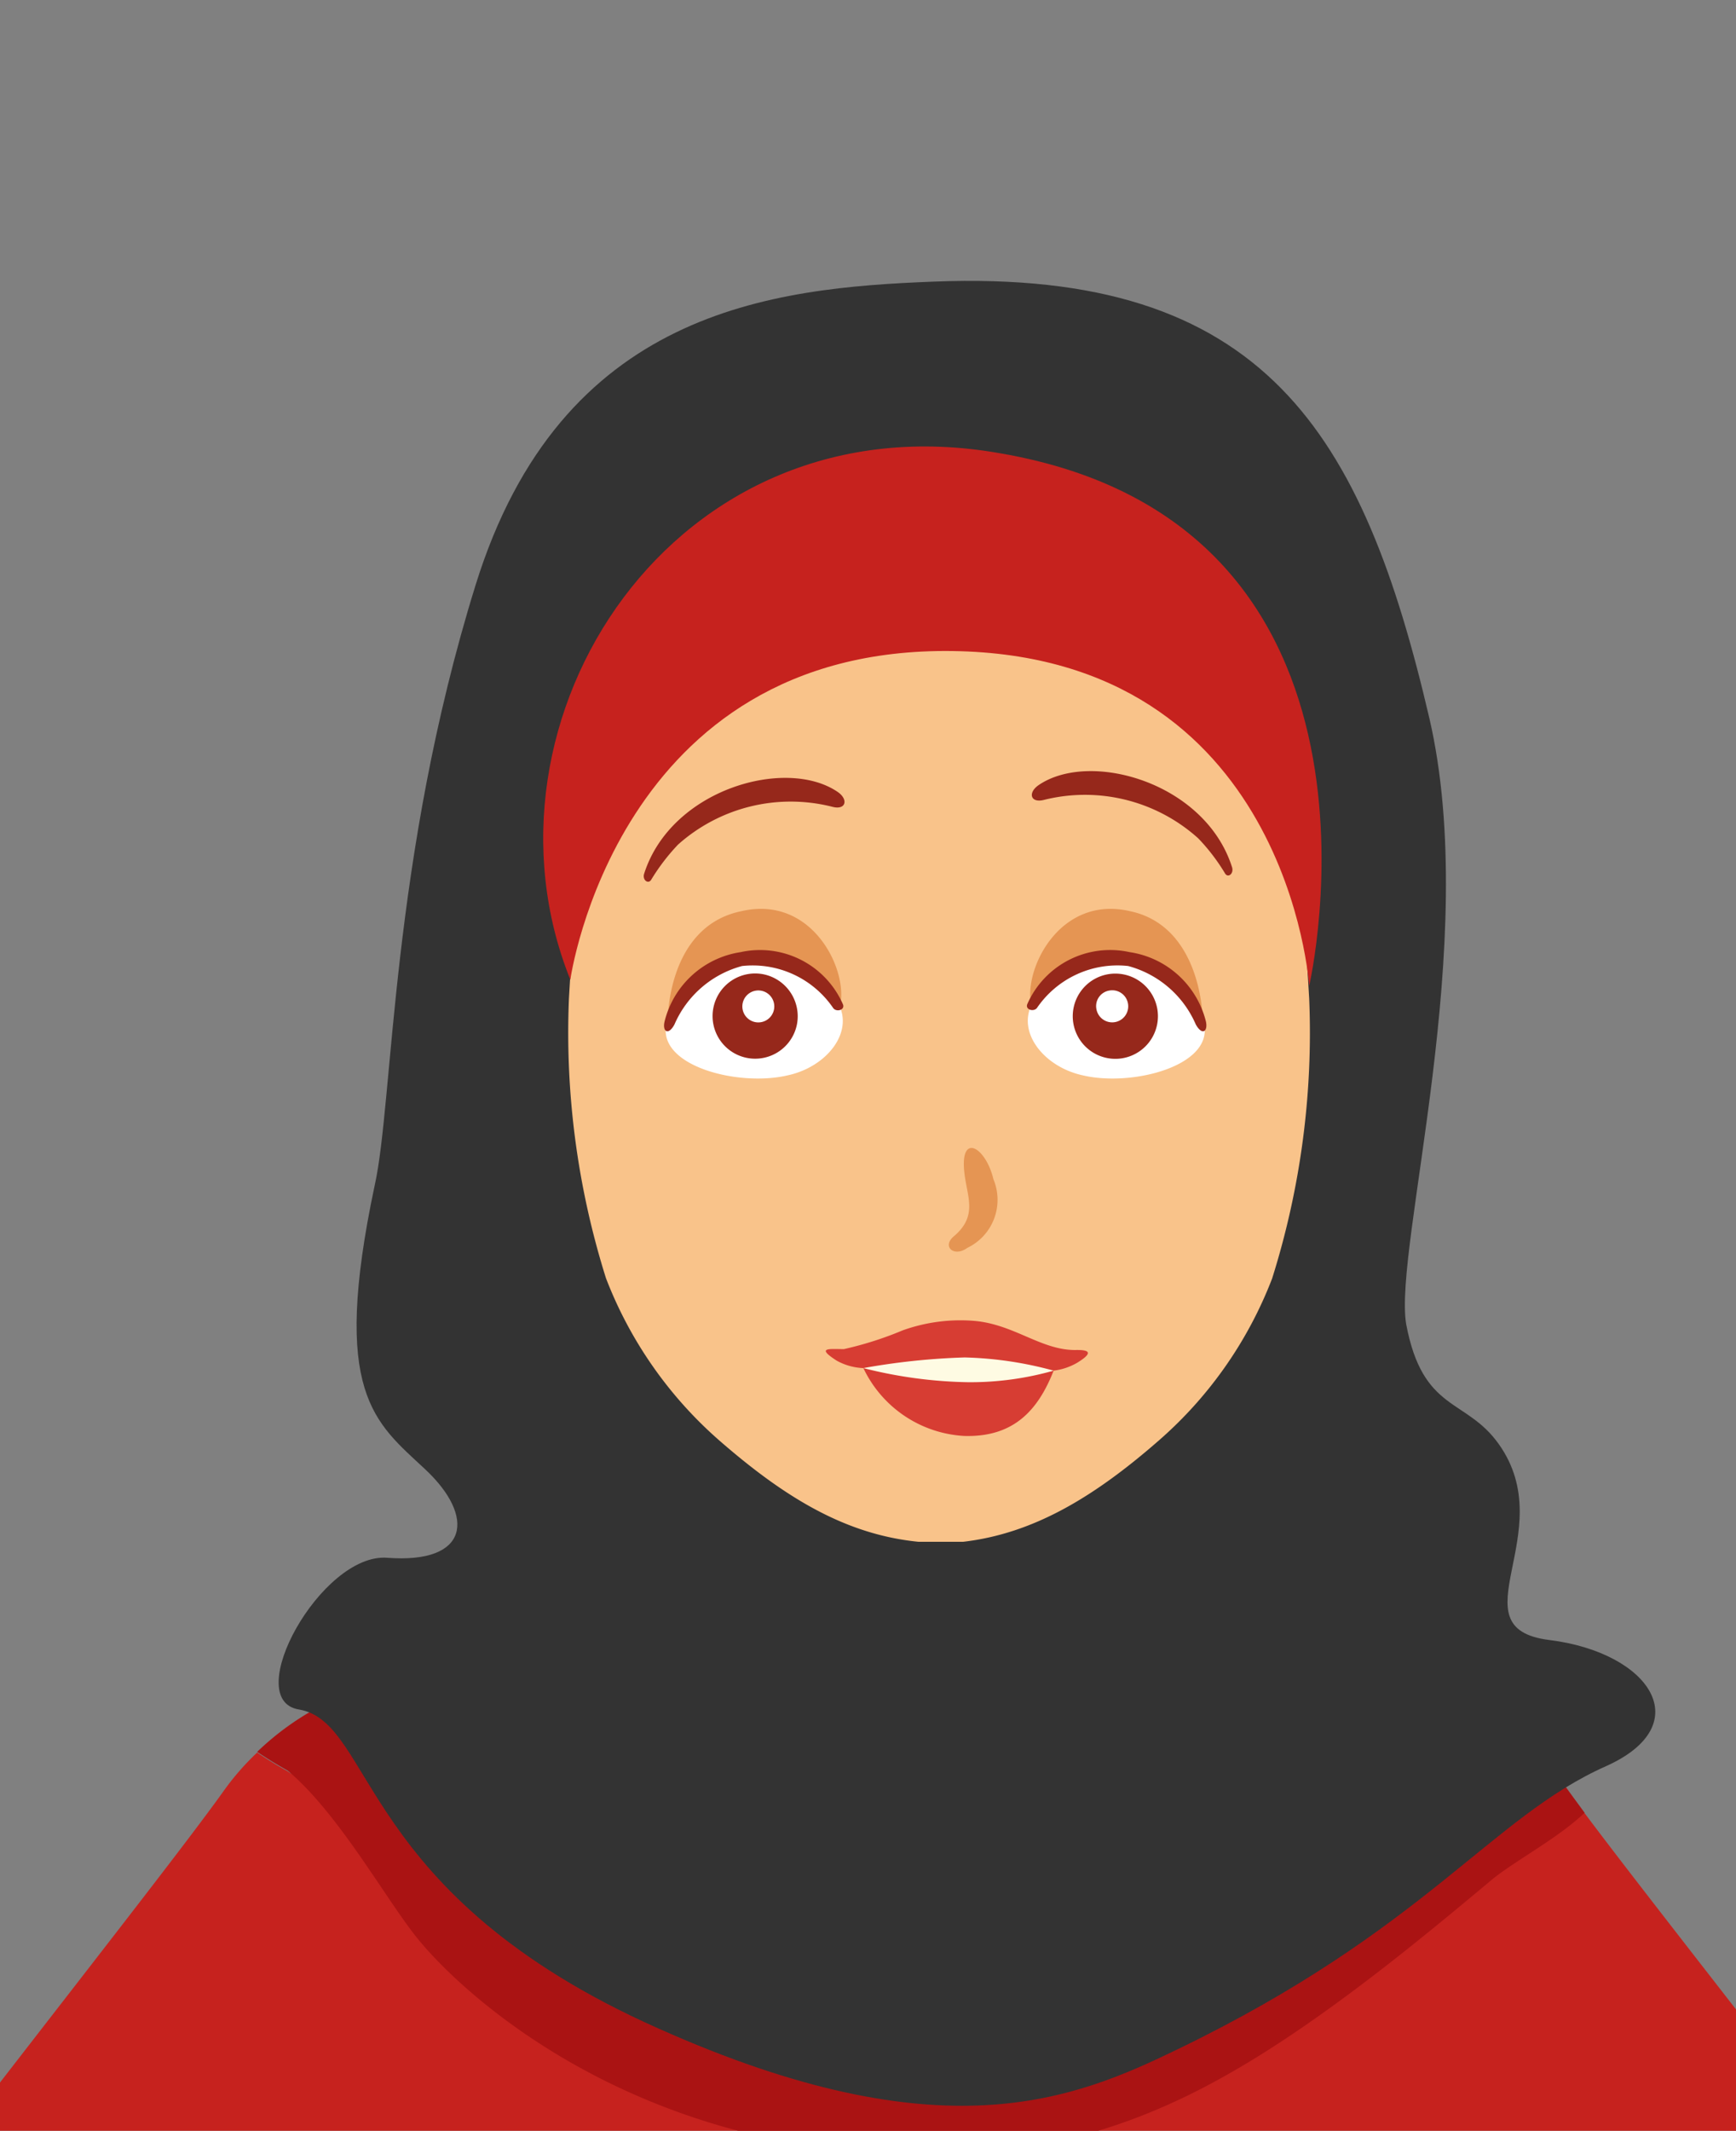 <svg id="Layer_1" data-name="Layer 1" xmlns="http://www.w3.org/2000/svg" viewBox="0 0 75 92"><rect x="0" y="0" width="75" height="92" fill="#808080" stroke="none"/><defs><style>.cls-1{fill:#c6221e;}.cls-2{fill:#aa1313;}.cls-3{fill:#333;}.cls-4{fill:#f9c38a;}.cls-5{fill:#e59553;}.cls-6{fill:#d73d33;}.cls-7{fill:#fefbe3;}.cls-8{fill:#fff;}.cls-9{fill:#96281b;}</style></defs><path class="cls-1" d="M89.34,106C87,101.82,72.73,84,68.44,78.26c-1.23,1.18-4.25,1.91-5.29,2.78-2.62,2.19-48.52-2.74-50.72-4.56q-.67-.37-1.32-.81a11.22,11.22,0,0,0-1.47,1.69c-3.21,4.5-19,24.21-21.56,28.64-1.88,3.27.68,6.72,2.41,9.55,5.93,9.74,21.16,22.23,21.16,22.23l4.77-5.08C13.37,129,.65,113.53-.71,108.52c4.06-3.51,18-16.43,18-16.43s-1.6,3.75-2.62,7.06c-.84,2.74-1.29,5.74,1.67,10.45a26.45,26.45,0,0,1,2.83,5.84c2,6.33,2,13,2.14,16.61l34.56.41a62.58,62.58,0,0,1,2.4-16.41,24.56,24.56,0,0,1,2.43-6.23,13.56,13.56,0,0,0,2-10.61,30.11,30.11,0,0,0-2.45-7.12s13.93,12.92,18,16.43c-1.31,4.85-13.28,19.55-16.8,23.8L66,137.51s15-12.22,20.9-22C88.66,112.72,91.22,109.27,89.34,106Z"/><path class="cls-1" d="M44.85,77.64c6-.28,12.3-.45,18.13-1.83.79-.19,1.73-.5,2.68-.73a11.87,11.87,0,0,0-5.92-2.64l-21,2.28-21-2.28a10.1,10.1,0,0,0-2.33.59,25.64,25.64,0,0,0,12.58,4.43A164.64,164.64,0,0,0,44.85,77.64Z"/><path class="cls-2" d="M18,83.65c1.81,2.27,9.14,9.27,21.8,9.39,6.89.07,11.7-2.24,16.46-5.5,2.81-1.93,5.44-4.08,8.06-6.27,1-.87,2.91-1.83,4.14-3l-.66-.9a12,12,0,0,0-2.12-2.28c-1,.23-1.89.54-2.68.73-5.83,1.38-12.17,1.55-18.13,1.83a164.64,164.64,0,0,1-16.92-.18A25.64,25.64,0,0,1,15.35,73a12,12,0,0,0-4.24,2.64q.64.43,1.32.81C14.63,78.3,16.63,81.94,18,83.65Z"/><path class="cls-3" d="M40.33,12.16c-7,.27-16.09,1.22-19.78,13.09S17,47.54,16.19,51.17c-1.91,9,0,10.23,2.18,12.27s1.91,4.09-1.64,3.82c-2.85-.22-6.35,6.13-3.82,6.55,3.28.54,2.52,8,15.55,13.78,12.21,5.45,17.93,3.07,22.44.88,10.71-5.18,13.51-10,18.48-12.21,4-1.79,1.91-4.91-2.45-5.45-4.14-.52.54-4.64-2.18-8.46-1.42-2-3.28-1.36-4-5.18C60.2,53.85,64,40.68,61.75,31,58.88,18.7,54.65,11.59,40.33,12.16Z"/><path class="cls-4" d="M56.56,43.11c-.46-7.86-.8-11.24-5.81-14.73a18.61,18.61,0,0,0-10.1-2.75h-.16a18.61,18.61,0,0,0-10.1,2.75c-5,3.49-5.35,6.87-5.81,14.73a35.28,35.28,0,0,0,1.6,12.08,17.78,17.78,0,0,0,4.89,7c2.89,2.52,5.5,4.07,8.61,4.38.27,0,1.61,0,1.93,0,3-.35,5.61-1.89,8.45-4.37a17.7,17.7,0,0,0,4.9-7A35.28,35.28,0,0,0,56.56,43.11Z"/><path class="cls-5" d="M42.92,50.92c-.34-1.43-1.48-2.05-1.25-.23.12,1,.57,1.81-.45,2.68-.55.45,0,.93.57.51A2.3,2.3,0,0,0,42.92,50.92Z"/><path class="cls-6" d="M46.45,58.29c-1.49,0-2.65-1.12-4.38-1.26a7.39,7.39,0,0,0-3.07.41,15,15,0,0,1-2.54.81c-.63,0-1.23-.09-.31.5a2.57,2.57,0,0,0,1.15.32A5.14,5.14,0,0,0,41.66,62c2.12.06,3.18-1.09,3.86-2.82a2.66,2.66,0,0,0,1-.33C47.38,58.33,46.91,58.28,46.45,58.29Z"/><path class="cls-7" d="M37.3,59.07a29.63,29.63,0,0,1,4.38-.46,16,16,0,0,1,3.84.57,13.2,13.2,0,0,1-3.69.5A19.59,19.59,0,0,1,37.3,59.07Z"/><path class="cls-5" d="M28.86,44.19c.33-.17.64-.62.91-.52l0-.07A3.68,3.68,0,0,1,31,42.33a4.41,4.41,0,0,1,3.8-.28,3.42,3.42,0,0,1,1.51,1.29c.29-1.57-1.27-4.69-4.27-4C28.76,40,28.83,44.2,28.86,44.19Z"/><path class="cls-8" d="M28.81,44.14s1.1-2.7,3.34-2.8a4,4,0,0,1,4.07,2c.67,1.24-.51,2.73-2.19,3.09C31.87,46.94,28.29,46,28.81,44.14Z"/><path class="cls-9" d="M32,41.11a4,4,0,0,0-3.29,3c-.1.44.17.61.43.12a4.43,4.43,0,0,1,2.92-2.52A4.21,4.21,0,0,1,36,43.53c.14.18.51.08.42-.16A3.91,3.91,0,0,0,32,41.11Z"/><path class="cls-9" d="M34.43,44.23A1.84,1.84,0,1,1,33,42.07,1.85,1.85,0,0,1,34.43,44.23Z"/><path class="cls-8" d="M33.44,43.58a.69.69,0,0,1-.82.55.69.69,0,1,1,.82-.55Z"/><path class="cls-5" d="M51.94,44.19c-.33-.17-.64-.62-.91-.52,0,0,0-.05,0-.07a3.68,3.68,0,0,0-1.18-1.27,4.41,4.41,0,0,0-3.8-.28,3.53,3.53,0,0,0-1.51,1.29c-.29-1.57,1.28-4.69,4.27-4C52,40,52,44.2,51.94,44.19Z"/><path class="cls-8" d="M52,44.14s-1.1-2.7-3.34-2.8a4.05,4.05,0,0,0-4.07,2c-.66,1.24.52,2.73,2.19,3.09C48.93,46.94,52.51,46,52,44.14Z"/><path class="cls-9" d="M48.8,41.11a4,4,0,0,1,3.3,3c.09.44-.17.61-.44.12a4.43,4.43,0,0,0-2.92-2.52,4.21,4.21,0,0,0-3.94,1.81c-.14.18-.51.08-.42-.16A3.91,3.91,0,0,1,48.8,41.11Z"/><path class="cls-9" d="M46.38,44.23a1.84,1.84,0,1,0,1.46-2.16A1.84,1.84,0,0,0,46.38,44.23Z"/><path class="cls-8" d="M47.37,43.58a.69.69,0,0,0,1.36-.26.69.69,0,0,0-.81-.55A.68.68,0,0,0,47.37,43.58Z"/><path class="cls-9" d="M36.2,34.2c-2.22-1.53-7.2-.14-8.37,3.52-.09.27.17.47.3.27a8.87,8.87,0,0,1,1.16-1.52,7.31,7.31,0,0,1,6.65-1.64C36.54,35,36.67,34.53,36.2,34.2Z"/><path class="cls-9" d="M44.87,33.9c2.22-1.52,7.2-.12,8.36,3.55.08.27-.17.47-.3.27a8.49,8.49,0,0,0-1.16-1.52,7.31,7.31,0,0,0-6.64-1.67C44.52,34.7,44.39,34.23,44.87,33.9Z"/><path class="cls-1" d="M24.64,42.3s2-14.39,16.51-14.19S56.56,42.57,56.56,42.57s4.63-19.92-13.36-23C29.08,17.07,20.14,31.12,24.64,42.3Z"/></svg>